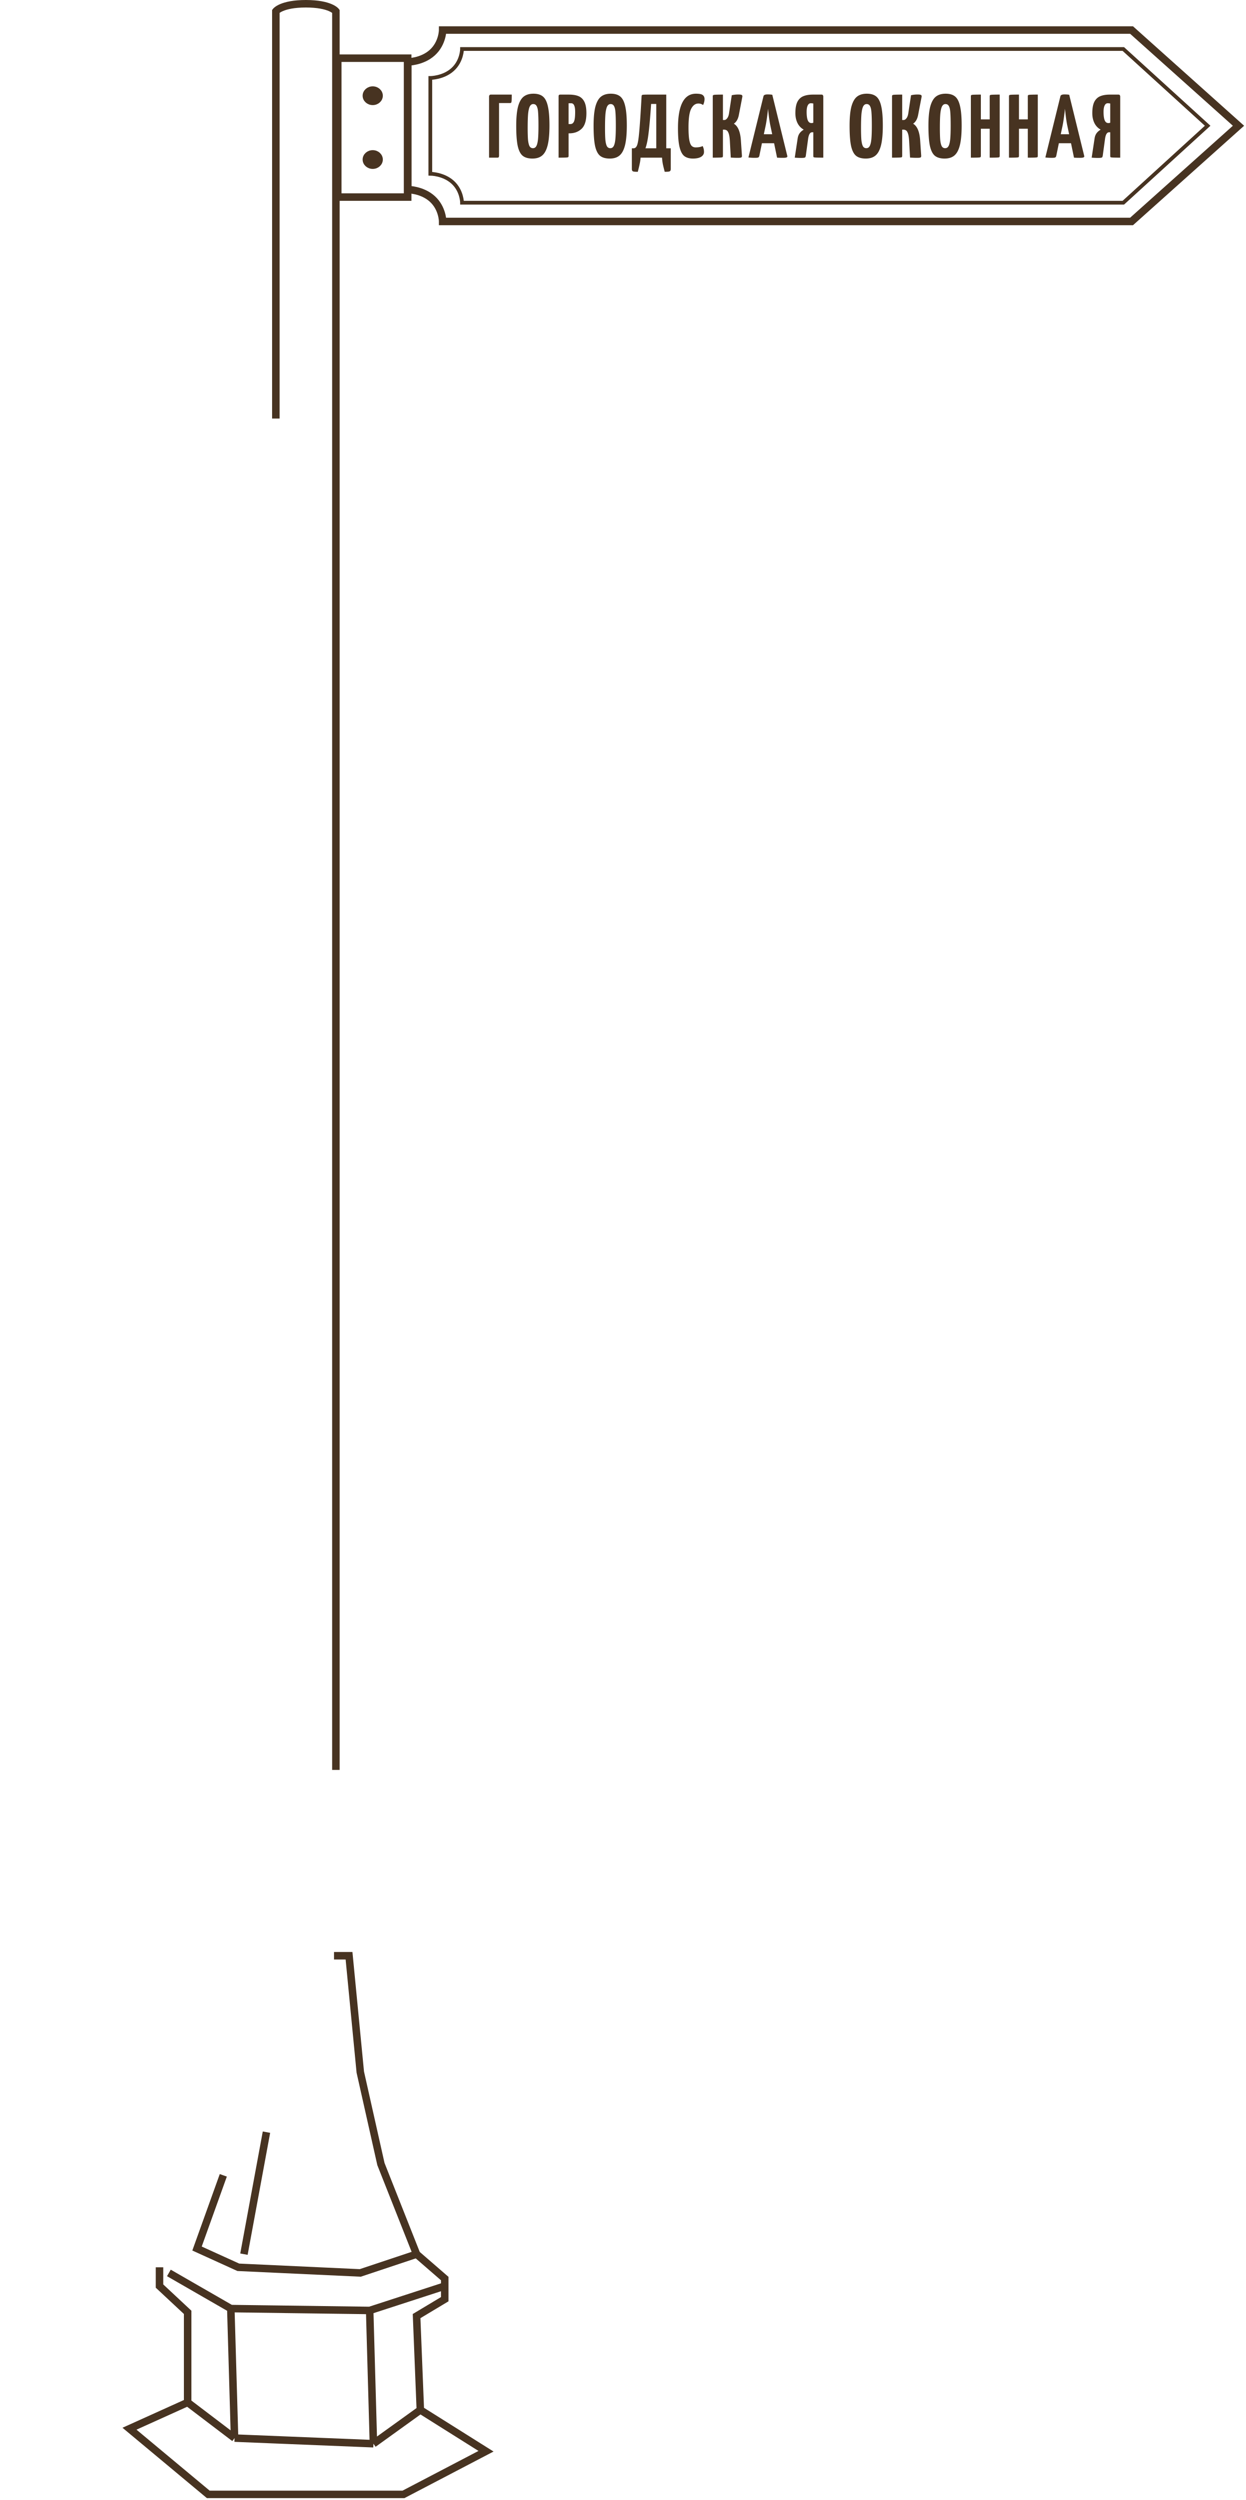<svg width="332" height="666" fill="none" xmlns="http://www.w3.org/2000/svg"><path d="M112 642l17.5 11-22 11.5h-52l-21-17.5 15.5-7m62 2l-12.5 9m12.5-9l-1-25 7.5-4.5V609m-19 42l-37-1.5m37 1.5l-1-35.5m-36 34L50 640m12.5 9.5l-1-34.5M50 640v-24l-7.5-7v-5m19 11L45 605.5m16.5 9.5l37 .5m0 0l20-6.5m0 0v-2l-7.5-6.5m0 0l-15 5-32.5-1.5-11-5 7-19.5m51.5 21l-9.5-24L96 552l-3-31h-4m-24 79.5l6-32.5M90 52.5h18.63v-37H90v37z" stroke="#473321" stroke-width="2"/><ellipse rx="2.192" ry="2" transform="matrix(-1 0 0 1 99.315 25.5)" fill="#473321" stroke="#473321"/><ellipse rx="2.192" ry="2" transform="matrix(-1 0 0 1 99.315 42.5)" fill="#473321" stroke="#473321"/><path d="M330 33.5L301.507 59H117.945s0-3.5-2.74-6c-2.739-2.5-6.575-2.5-6.575-2.5v-34s3.836 0 6.575-2.5c2.74-2.5 2.74-6 2.74-6h183.562L330 33.5z" stroke="#473321" stroke-width="2"/><path d="M321.781 33.5L299.315 54H123.108s0-3.175-2.486-5.443c-2.485-2.268-5.964-2.268-5.964-2.268V20.768s3.479 0 5.964-2.268c2.486-2.268 2.486-5.443 2.486-5.443h176.207L321.781 33.5z" stroke="#473321"/><path d="M130.31 25.68c0-.08.032-.176.096-.288.064-.128.192-.192.384-.192h5.568c0 .608-.008 1.096-.024 1.464-.016.368-.056.592-.12.672-.048.08-.16.12-.336.12h-2.904V41.52a.94.94 0 01-.072.312c-.048.112-.16.168-.336.168h-2.256V25.68zm11.56 16.56c-1.104 0-1.96-.24-2.568-.72-.608-.48-1.056-1.344-1.344-2.592-.272-1.248-.408-3.056-.408-5.424 0-2.144.16-3.84.48-5.088.336-1.248.832-2.136 1.488-2.664.672-.528 1.544-.792 2.616-.792s1.912.248 2.52.744c.608.496 1.048 1.352 1.32 2.568.288 1.216.432 2.928.432 5.136 0 2.24-.16 4-.48 5.28-.32 1.28-.808 2.192-1.464 2.736-.64.544-1.504.816-2.592.816zm.144-2.76c.4 0 .704-.2.912-.6.208-.4.352-1.016.432-1.848.08-.848.12-2.024.12-3.528 0-1.552-.032-2.72-.096-3.504-.048-.784-.176-1.36-.384-1.728-.192-.368-.496-.552-.912-.552-.384 0-.688.208-.912.624-.208.4-.36 1.056-.456 1.968-.08.912-.12 2.176-.12 3.792 0 1.36.032 2.416.096 3.168.08.752.216 1.312.408 1.68.208.352.512.528.912.528zm9.556-14.28c1.072 0 1.944.144 2.616.432.672.288 1.184.792 1.536 1.512.352.72.528 1.72.528 3 0 1.984-.432 3.376-1.296 4.176-.848.8-1.936 1.2-3.264 1.2h-.192v6c0 .176-.04.296-.12.36-.08.048-.344.08-.792.096-.432.016-1.016.024-1.752.024V25.68c0-.176.032-.296.096-.36.064-.08.192-.12.384-.12h2.256zm.432 7.848c.416 0 .728-.224.936-.672.208-.448.312-1.304.312-2.568 0-.784-.088-1.36-.264-1.728-.16-.384-.432-.576-.816-.576h-.672v5.544h.504zm10.479 9.192c-1.104 0-1.96-.24-2.568-.72-.608-.48-1.056-1.344-1.344-2.592-.272-1.248-.408-3.056-.408-5.424 0-2.144.16-3.84.48-5.088.336-1.248.832-2.136 1.488-2.664.672-.528 1.544-.792 2.616-.792s1.912.248 2.52.744c.608.496 1.048 1.352 1.32 2.568.288 1.216.432 2.928.432 5.136 0 2.24-.16 4-.48 5.28-.32 1.28-.808 2.192-1.464 2.736-.64.544-1.504.816-2.592.816zm.144-2.76c.4 0 .704-.2.912-.6.208-.4.352-1.016.432-1.848.08-.848.12-2.024.12-3.528 0-1.552-.032-2.72-.096-3.504-.048-.784-.176-1.36-.384-1.728-.192-.368-.496-.552-.912-.552-.384 0-.688.208-.912.624-.208.4-.36 1.056-.456 1.968-.08.912-.12 2.176-.12 3.792 0 1.36.032 2.416.096 3.168.08.752.216 1.312.408 1.68.208.352.512.528.912.528zm7.317 6.288c-.464 0-.808-.016-1.032-.048-.208-.032-.352-.104-.432-.216-.08-.112-.12-.28-.12-.504v-5.496h.456c.416 0 .728-.272.936-.816.224-.544.416-1.752.576-3.624.176-1.888.384-5.016.624-9.384.016-.176.048-.288.096-.336.048-.064.208-.104.48-.12.288-.016.672-.024 1.152-.024h4.848v14.304h1.2V45c0 .224-.04.392-.12.504-.08.112-.232.184-.456.216-.208.032-.552.048-1.032.048a40.558 40.558 0 01-.504-2.04 15.887 15.887 0 01-.216-1.728h-5.712a11.088 11.088 0 01-.24 1.656c-.096.496-.264 1.2-.504 2.112zm4.92-6.264V27.696h-1.368c-.224 3.344-.448 5.912-.672 7.704-.208 1.776-.488 3.144-.84 4.104h2.88zm9.793 2.736c-.96 0-1.728-.216-2.304-.648-.56-.432-.984-1.224-1.272-2.376-.288-1.168-.432-2.856-.432-5.064 0-6.128 1.6-9.192 4.8-9.192.928 0 1.536.128 1.824.384.304.24.456.584.456 1.032 0 .528-.128 1.064-.384 1.608a2.047 2.047 0 00-1.248-.408c-.8 0-1.44.464-1.92 1.392-.48.912-.72 2.568-.72 4.968 0 1.392.064 2.472.192 3.24.128.768.328 1.312.6 1.632.272.304.64.456 1.104.456.8 0 1.424-.12 1.872-.36.24.48.36 1 .36 1.56s-.264 1-.792 1.32c-.512.304-1.224.456-2.136.456zm11.933-.192c-.576 0-1.2-.024-1.872-.072l-.24-4.368c-.048-.864-.144-1.52-.288-1.968-.144-.448-.32-.744-.528-.888-.208-.144-.464-.216-.768-.216h-.264v6.984c0 .176-.04.296-.12.36-.08.048-.344.08-.792.096a51.72 51.72 0 01-1.8.024V25.68c0-.176.04-.288.12-.336.08-.064.336-.104.768-.12a53.942 53.942 0 011.824-.024v6.768h.384c.256 0 .496-.144.72-.432.24-.288.408-.704.504-1.248l.744-4.92a7.838 7.838 0 011.704-.192c.432 0 .728.032.888.096.16.064.24.192.24.384 0 .08-.008.144-.024.192l-.936 4.872c-.224 1.056-.664 1.8-1.32 2.232 1.072.624 1.696 2.064 1.872 4.32l.288 4.224c.016.224-.048.376-.192.456-.144.064-.448.096-.912.096zm13.2-.48c.032.16-.032.28-.192.36-.16.08-.496.12-1.008.12-.56 0-1.072-.016-1.536-.048l-.792-3.84h-3.24l-.696 3.384c-.048.192-.144.328-.288.408-.128.064-.44.096-.936.096-.56 0-1.12-.032-1.68-.096l4.008-16.296c.064-.336.424-.504 1.08-.504.544 0 .968.032 1.272.096l4.008 16.32zm-4.032-5.808l-.48-2.256c-.24-1.152-.448-2.664-.624-4.536-.224 2.032-.44 3.544-.648 4.536l-.48 2.256h2.232zm6.799 1.008c.096-.528.272-.96.528-1.296.256-.352.616-.664 1.08-.936a4.019 4.019 0 01-1.656-1.728c-.384-.768-.576-1.656-.576-2.664 0-1.28.176-2.28.528-3 .368-.72.896-1.224 1.584-1.512.688-.288 1.552-.432 2.592-.432h2.256c.208 0 .336.064.384.192a.607.607 0 01.096.288V42c-.752 0-1.352-.008-1.8-.024-.432-.016-.688-.048-.768-.096-.064-.064-.096-.184-.096-.36v-6.288h-.312c-.528 0-.88.552-1.056 1.656l-.624 4.584a1.205 1.205 0 01-.12.384c-.048.08-.152.136-.312.168s-.424.048-.792.048c-.56 0-1.136-.024-1.728-.072l.792-5.232zm3.648-3.984c.192 0 .36-.032.504-.096v-5.112a3.199 3.199 0 00-.672-.072c-.352 0-.624.2-.816.6-.192.384-.288.952-.288 1.704 0 1.008.104 1.76.312 2.256.208.48.528.72.96.72zm14.491 9.456c-1.104 0-1.96-.24-2.568-.72-.608-.48-1.056-1.344-1.344-2.592-.272-1.248-.408-3.056-.408-5.424 0-2.144.16-3.84.48-5.088.336-1.248.832-2.136 1.488-2.664.672-.528 1.544-.792 2.616-.792s1.912.248 2.52.744c.608.496 1.048 1.352 1.32 2.568.288 1.216.432 2.928.432 5.136 0 2.24-.16 4-.48 5.28-.32 1.28-.808 2.192-1.464 2.736-.64.544-1.504.816-2.592.816zm.144-2.76c.4 0 .704-.2.912-.6.208-.4.352-1.016.432-1.848.08-.848.12-2.024.12-3.528 0-1.552-.032-2.72-.096-3.504-.048-.784-.176-1.36-.384-1.728-.192-.368-.496-.552-.912-.552-.384 0-.688.208-.912.624-.208.4-.36 1.056-.456 1.968-.08.912-.12 2.176-.12 3.792 0 1.36.032 2.416.096 3.168.08.752.216 1.312.408 1.68.208.352.512.528.912.528zm13.516 2.568c-.576 0-1.2-.024-1.872-.072l-.24-4.368c-.048-.864-.144-1.52-.288-1.968-.144-.448-.32-.744-.528-.888-.208-.144-.464-.216-.768-.216h-.264v6.984c0 .176-.04.296-.12.36-.08.048-.344.08-.792.096a51.72 51.72 0 01-1.8.024V25.68c0-.176.04-.288.12-.336.08-.064.336-.104.768-.12a53.942 53.942 0 011.824-.024v6.768h.384c.256 0 .496-.144.72-.432.24-.288.408-.704.504-1.248l.744-4.92a7.838 7.838 0 011.704-.192c.432 0 .728.032.888.096.16.064.24.192.24.384 0 .08-.008.144-.024.192l-.936 4.872c-.224 1.056-.664 1.8-1.32 2.232 1.072.624 1.696 2.064 1.872 4.32l.288 4.224c.016.224-.048.376-.192.456-.144.064-.448.096-.912.096zm7.349.192c-1.104 0-1.96-.24-2.568-.72-.608-.48-1.056-1.344-1.344-2.592-.272-1.248-.408-3.056-.408-5.424 0-2.144.16-3.84.48-5.088.336-1.248.832-2.136 1.488-2.664.672-.528 1.544-.792 2.616-.792s1.912.248 2.52.744c.608.496 1.048 1.352 1.32 2.568.288 1.216.432 2.928.432 5.136 0 2.24-.16 4-.48 5.28-.32 1.28-.808 2.192-1.464 2.736-.64.544-1.504.816-2.592.816zm.144-2.76c.4 0 .704-.2.912-.6.208-.4.352-1.016.432-1.848.08-.848.12-2.024.12-3.528 0-1.552-.032-2.72-.096-3.504-.048-.784-.176-1.36-.384-1.728-.192-.368-.496-.552-.912-.552-.384 0-.688.208-.912.624-.208.4-.36 1.056-.456 1.968-.08.912-.12 2.176-.12 3.792 0 1.36.032 2.416.096 3.168.08.752.216 1.312.408 1.68.208.352.512.528.912.528zm14.524 2.04c0 .176-.04.296-.12.36-.064.048-.32.08-.768.096-.432.016-1.024.024-1.776.024v-7.704h-2.352v7.224c0 .176-.04.296-.12.36-.064.048-.32.08-.768.096-.432.016-1.024.024-1.776.024V25.68c0-.176.032-.288.096-.336.08-.064.336-.104.768-.12a53.012 53.012 0 011.8-.024v6.6h2.352v-6.12c0-.176.032-.288.096-.336.08-.064.336-.104.768-.12a53.012 53.012 0 011.8-.024v16.32zm10.153 0c0 .176-.04.296-.12.36-.064.048-.32.08-.768.096-.432.016-1.024.024-1.776.024v-7.704h-2.352v7.224c0 .176-.04.296-.12.36-.064.048-.32.08-.768.096-.432.016-1.024.024-1.776.024V25.68c0-.176.032-.288.096-.336.08-.064.336-.104.768-.12a53.012 53.012 0 011.8-.024v6.6h2.352v-6.12c0-.176.032-.288.096-.336.08-.064.336-.104.768-.12a53.012 53.012 0 011.8-.024v16.32zm12.38.048c.032.16-.032.28-.192.36-.16.08-.496.12-1.008.12-.56 0-1.072-.016-1.536-.048l-.792-3.84h-3.24l-.696 3.384c-.048.192-.144.328-.288.408-.128.064-.44.096-.936.096-.56 0-1.12-.032-1.68-.096l4.008-16.296c.064-.336.424-.504 1.08-.504.544 0 .968.032 1.272.096l4.008 16.32zm-4.032-5.808l-.48-2.256c-.24-1.152-.448-2.664-.624-4.536-.224 2.032-.44 3.544-.648 4.536l-.48 2.256h2.232zm6.798 1.008c.096-.528.272-.96.528-1.296.256-.352.616-.664 1.08-.936a4.019 4.019 0 01-1.656-1.728c-.384-.768-.576-1.656-.576-2.664 0-1.28.176-2.28.528-3 .368-.72.896-1.224 1.584-1.512.688-.288 1.552-.432 2.592-.432h2.256c.208 0 .336.064.384.192a.607.607 0 01.096.288V42c-.752 0-1.352-.008-1.8-.024-.432-.016-.688-.048-.768-.096-.064-.064-.096-.184-.096-.36v-6.288h-.312c-.528 0-.88.552-1.056 1.656l-.624 4.584a1.205 1.205 0 01-.12.384c-.048.08-.152.136-.312.168s-.424.048-.792.048c-.56 0-1.136-.024-1.728-.072l.792-5.232zm3.648-3.984c.192 0 .36-.032.504-.096v-5.112a3.199 3.199 0 00-.672-.072c-.352 0-.624.2-.816.6-.192.384-.288.952-.288 1.704 0 1.008.104 1.76.312 2.256.208.48.528.72.96.72z" fill="#473321"/><path d="M89.5 471.5V3s-1.5-2-8-2-8 2-8 2v108.5" stroke="#473321" stroke-width="2"/></svg>
